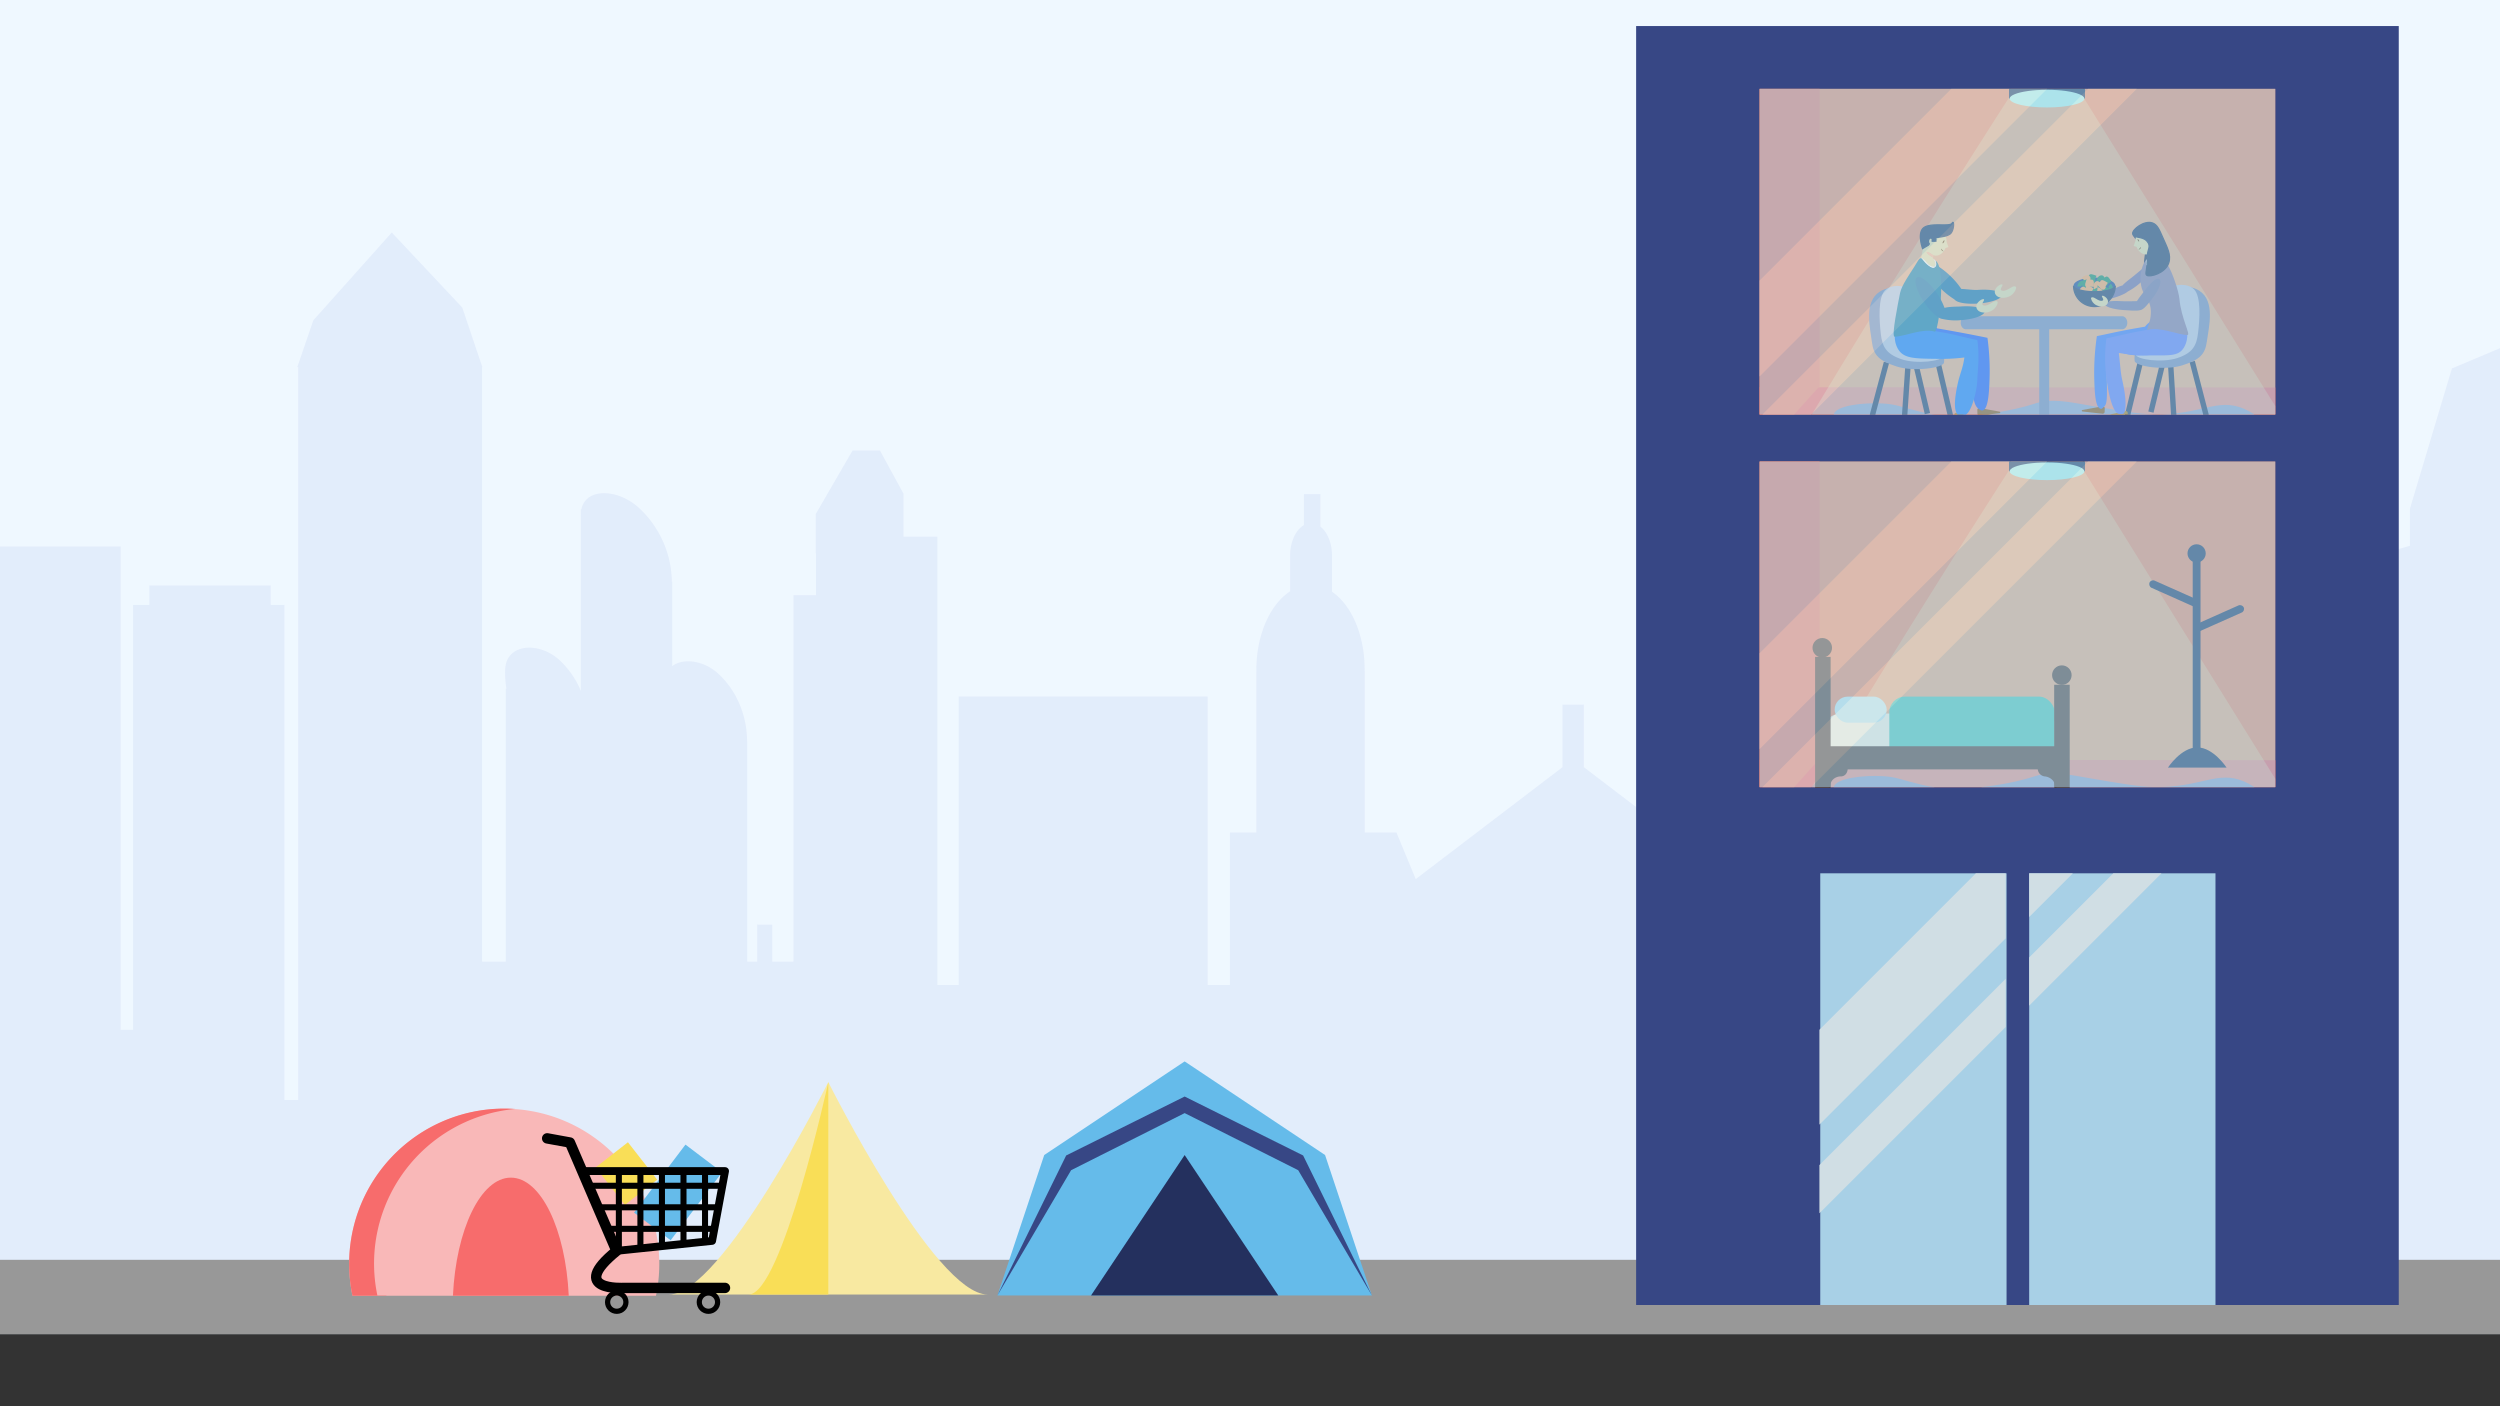 <svg xmlns="http://www.w3.org/2000/svg" xmlns:xlink="http://www.w3.org/1999/xlink" width="1920" height="1080" viewBox="0 0 1920 1080">
  <rect x="0" y="0" width="1920" height="1080" fill="#808080" stroke="none"/>
  <defs>
    <clipPath id="clip-path">
      <path id="路径_10" data-name="路径 10" d="M447.164,899.327H556.858L546.92,952.96l-73.509,7.662Z" fill="none"/>
    </clipPath>
    <clipPath id="clip-path-2">
      <rect id="矩形_20" data-name="矩形 20" width="143.072" height="331.534" transform="translate(1558.412 670.703)" fill="none"/>
    </clipPath>
    <clipPath id="clip-path-3">
      <rect id="矩形_24" data-name="矩形 24" width="143.072" height="331.534" transform="translate(1397.31 670.703)" fill="none"/>
    </clipPath>
    <clipPath id="clip-path-4">
      <rect id="矩形_35" data-name="矩形 35" width="396.015" height="250.07" transform="translate(1351.39 354.446)" fill="none"/>
    </clipPath>
    <clipPath id="clip-path-6">
      <rect id="矩形_50" data-name="矩形 50" width="396.015" height="250.07" transform="translate(1351.39 68.236)" fill="none"/>
    </clipPath>
    <clipPath id="clip-housing">
      <rect width="1920" height="1080"/>
    </clipPath>
  </defs>
  <g id="housing" clip-path="url(#clip-housing)">
    <rect width="1920" height="1080" fill="#fff"/>
    <rect id="sky" width="2109" height="1284" transform="translate(-58 -80)" fill="#eff8ff"/>
    <path id="路径_1819" data-name="路径 1819" d="M3605.723,1078.673v-21.067h-11.516v21.067H3588.7v-28.089h-45.561v13.263h-5.507v-13.263h-12.015v13.263h-5.505V999.868h-26.036v35.11h-16.022v9.362h-34.043v-220.7h.167L3420.538,795.2v13.511h-.059V795.442h-2.5V786.08H3397.95v9.362h-2.506v13.265h-5.006v17.947h2.5V934.876c-8.711-5.187-19.794-9.576-32.543-13.347V850.84h5.007V831.333h-11.014V808.706h-21.028v22.627h-11.516V850.84h4.507v62.587c-16.851-3.265-35.052-5.95-53.571-8.326V850.84h-50.566v48.337l-5.006-.558V874.246H3210.7v-7.8H3162.14v7.8h-5.507v17q-2.727-.286-5.507-.531V779.063h.365l-6.424-18.743-31.4-35.151-28.208,30.03-8.049,23.863h.117V890.4q-8.239.484-16.706,1.157a15.077,15.077,0,0,0-7.066.587q-7.807.679-15.78,1.5V838.868c0-.2.018-.4.019-.608,0-.177-.011-.341-.019-.512v-1.733h-.194c-1.784-8.828-14.788-8.349-23.263-.414a41,41,0,0,0-12.951,28.67c0,.21.009.411.022.612h-.162v33.072c-.354.046-.71.1-1.065.143-4.1-2.249-10.34-1.471-15.441,2.132q-15.868,2.272-32.058,4.886V870.346h-9.012V853.672l.107-.1V837.876l-14.753-25.453h-10.936l-9.463,17.351v17.165h-13.518v68.155q-4.281.788-8.566,1.588v-5.763h-99.63v25.355q-9.833,1.992-19.532,3.962V901.31c.006-.324.016-.647.016-.972,0-14.219-5.581-26.4-13.512-31.533V854.59c0-5.65-2.3-10.448-5.524-12.274V829.9h-6.591v12.993c-2.758,2.141-4.661,6.567-4.661,11.7v14.4c-7.755,5.248-13.142,17.35-13.046,31.352,0,.1,0,.192,0,.289h-.042v48.337c-18.364,3.653-36.1,7.1-53,10.2L2645.031,939.2V914.135h-8.54V939.2l-41.912,31.961q-11.265,1.3-21.322,2.032L2570,965.327h-12.686v-64.7h-.038c0-.1,0-.192,0-.289.1-14-5.292-26.1-13.048-31.352v-14.4c0-5.131-1.9-9.557-4.659-11.7V829.9h-6.592v12.417c-3.219,1.826-5.523,6.624-5.523,12.274v14.215c-7.933,5.131-13.512,17.314-13.512,31.533,0,.228.008.456.012.684v64.309h-10.579v2.641q-10.638-1.309-22.165-2.169V827.455h.018L2451.891,712.7l-48-14.066-23.432,107.728.117.033V965.147c-22.507,1.021-45.858,2.694-69.59,4.9V852.085l-5.173-1.5V835.609l-.059-.017L2289,779.583l-49.222-20.746-.006-.027-.007.022-.132-.055.055.281-20.431,60.572h32.533l0-.025.085.026h-32.5v15.6h-6.009V981.691q-7.781,1.117-15.52,2.287V917.16h-6.009v-11.7h-7.509V894.535h-28.539v10.923h-9.011v11.7h-7.509v76.491q-12.424,2.226-24.532,4.545V965.535h-6.509V946.029H2075.18v60.161c-18.6,3.965-36.26,8.034-52.649,12.132-47.6,11.9-104.6,13.93-162.538,10.372V957.367H1745.687v58.083q-6.774-1.111-13.447-2.277V936.411h-32.658V915.453h-68.2V779.229h-63.4v37.423H1555.5V936.411h-9.6V915.453h-37.462V723.841h-14.406V701.39h-17.292V680.432h-54.75V701.39h-14.407v22.452H1396.05v297.9h-29.777V566.661h-11.527V536.724H1292.4l.165-.049-.009.046h62.418l-39.2-116.211.107-.538-.253.107-.015-.043-.01.054-94.438,39.8L1189,567.347l-.113.033v28.731l-9.923,2.88V830.125h-87.409V940.9h-12.487V900.484h-21.132V940.9h-12.486V511.337l.224-.064-44.954-206.68-92.085,26.986L852.35,551.737h.032V933.416H840.856V904.975h-31V816.26H789.563V692.888c.006-.441.022-.88.022-1.322,0-27.279-10.707-50.653-25.926-60.5V603.8c0-10.838-4.419-20.042-10.6-23.545V556.427H740.417v24.927c-5.294,4.107-8.941,12.6-8.941,22.441v27.622c-14.879,10.068-25.213,33.286-25.031,60.15,0,.187.006.37.006.557h-.072v124.13H682.041l-14.847,35.826-112.723-85.96V718.038H538.087v48.086L425.373,852.079,410.53,816.253H386.188V692.123h-.081c0-.187.006-.37,0-.557.184-26.864-10.15-50.082-25.029-60.15V603.8c0-9.841-3.647-18.335-8.941-22.441V556.427H339.5V580.25c-6.177,3.5-10.6,12.708-10.6,23.545v27.274c-15.219,9.844-25.925,33.218-25.925,60.5,0,.629.02,1.253.03,1.878V816.26h-20.3V933.416H265.531V711.868H74.382V933.416H57.948v-344.3H32.012V556.185l-18.155-33.29H-7.124l-28.3,48.835v30.111l.2.194v31.99h-17.29V915.453h-16.33V887.012H-80.371v28.442h-7.684V746.3h-.114c.056-16.5-5.945-36.84-21.806-51.693-11.118-10.411-27.013-12.673-35.71-6.064V623.546H-146c.025-.385.048-.771.041-1.173A78.642,78.642,0,0,0-170.8,567.366c-16.26-15.225-41.21-16.142-44.63.794h-.375v3.324c-.012.327-.036.645-.033.985,0,.4.025.774.033,1.166v134a67.548,67.548,0,0,0-16.158-23.5c-15.916-14.9-41.644-13.133-41.991,7.506a75.691,75.691,0,0,0,1,14.248h-.479V915.453H-291.69V458.89h.224l-15.44-45.783-54.123-57.614-60.234,67.44-12.329,35.956h.7v562.847h-10.566V641.509h-10.567V626.54h-93.171v14.969h-12.488v414.659h0V967.845h-9.6V596.6H-666.3V922.937h-44.187V895.992h-42.263v26.946H-769.08V596.6h8.644V559.177h-22.092V515.768H-822.87v43.409H-844V596.6h9.6V967.845h-24.973V940.9h-12.488V915.453H-889.15V940.9h-7.683V550.2h4.8V515.768h-9.605V490.316h-4.805V472.355h-38.42v17.962h-4.8v25.452h-.114V489.846l-45.357,54.579h.326v423.42h-65.316V949.883h-30.74V882.522h-49.949V1005.27h-10.564V979.822h-23.052v25.447H-1185V979.822h-87.409v53.892h-10.567V993.3h-22.093v40.419h-73.96v26.946h203.7v68.859h-21.132v127.241H1900.3V1129.52h-38.385v-37.176l93.109,1.82v34.445h-20.007v66.321h1614.1v-66.321H3538.1v-35.891h106.174v-14.044Z" transform="translate(661.912 -176.926)" fill="#566ed1" opacity="0.084"/>
    <g id="street">
      <rect id="矩形_3" data-name="矩形 3" width="2321.932" height="174.22" transform="translate(-207.418 1024.607)" fill="#333"/>
      <rect id="矩形_4" data-name="矩形 4" width="2321.932" height="57.072" transform="translate(-207.418 967.535)" fill="#989898"/>
    </g>
    <g id="组_6" data-name="组 6">
      <path id="路径_2" data-name="路径 2" d="M513.8,994.181c40.782,0,122.344-163.125,122.344-163.125s81.563,163.125,122.344,163.125Z" fill="#f8e9a1"/>
      <path id="路径_3" data-name="路径 3" d="M636.148,831.056s-35.683,163.125-61.172,163.125h61.172Z" fill="#f9de57"/>
    </g>
    <g id="组_7" data-name="组 7">
      <path id="路径_4" data-name="路径 4" d="M766.016,994.911l35.948-107.844,107.844-71.9,107.844,71.9L1053.6,994.911Z" fill="#65bbea"/>
      <path id="路径_5" data-name="路径 5" d="M837.912,994.911l71.9-107.844,71.9,107.844Z" fill="#24305e"/>
      <path id="路径_6" data-name="路径 6" d="M766.016,994.911l52.8-107.511,90.993-45.268L1000.8,887.4l52.8,107.511-56.59-96.194-87.2-43.853-87.2,43.853Z" fill="#374785"/>
    </g>
    <g id="组_8" data-name="组 8">
      <path id="路径_7" data-name="路径 7" d="M503.79,995.127a119.1,119.1,0,1,0-233.088,0Z" fill="#f9b8b8"/>
      <path id="路径_8" data-name="路径 8" d="M436.8,995.127c-2.389-50.987-21.386-90.706-44.471-90.706s-42.082,39.719-44.471,90.706Z" fill="#f76c6c"/>
      <path id="路径_9" data-name="路径 9" d="M289.832,994.937A119.2,119.2,0,0,1,395.645,851.684q-4.162-.289-8.4-.3A119.2,119.2,0,0,0,270.7,995.127H296.77c0-.064,0-.127,0-.19Z" fill="#f76c6c"/>
    </g>
    <g id="组_13" data-name="组 13">
      <rect id="矩形_5" data-name="矩形 5" width="35.253" height="65.469" transform="translate(526.428 879.056) rotate(37.092)" fill="#65bbea"/>
      <rect id="矩形_6" data-name="矩形 6" width="31.476" height="36.512" transform="matrix(0.788, -0.615, 0.615, 0.788, 457.449, 896.605)" fill="#f9de57"/>
      <g id="组_12" data-name="组 12">
        <g id="组_11" data-name="组 11">
          <g id="组_10" data-name="组 10" clip-path="url(#clip-path)">
            <g id="组_9" data-name="组 9">
              <rect id="矩形_7" data-name="矩形 7" width="4.644" height="145.413" transform="translate(472.965 826.784)"/>
              <rect id="矩形_8" data-name="矩形 8" width="4.644" height="145.413" transform="translate(489.509 826.784)"/>
              <rect id="矩形_9" data-name="矩形 9" width="4.644" height="145.413" transform="translate(506.053 826.784)"/>
              <rect id="矩形_10" data-name="矩形 10" width="4.644" height="145.413" transform="translate(522.597 826.784)"/>
              <rect id="矩形_11" data-name="矩形 11" width="4.644" height="145.413" transform="translate(539.141 826.784)"/>
              <rect id="矩形_12" data-name="矩形 12" width="4.644" height="145.413" transform="translate(431.75 946.075) rotate(-90)"/>
              <rect id="矩形_13" data-name="矩形 13" width="4.644" height="145.413" transform="translate(431.75 929.531) rotate(-90)"/>
              <rect id="矩形_14" data-name="矩形 14" width="4.644" height="145.413" transform="translate(431.75 912.987) rotate(-90)"/>
            </g>
          </g>
        </g>
        <path id="路径_11" data-name="路径 11" d="M447.164,899.382H556.858l-9.938,53.633-73.509,7.662Z" fill="none" stroke="#000" stroke-linejoin="round" stroke-width="6"/>
        <circle id="椭圆_1" data-name="椭圆 1" cx="7.041" cy="7.041" r="7.041" transform="translate(466.63 992.994)" stroke-width="4" stroke="#000" stroke-linecap="round" stroke-linejoin="round" fill="none"/>
        <path id="路径_12" data-name="路径 12" d="M556.782,989.125H478.95s-43.544,2.579-5.462-28.372l-35.806-83.294-17.448-3.186" fill="none" stroke="#000" stroke-linecap="round" stroke-linejoin="round" stroke-width="8"/>
        <circle id="椭圆_2" data-name="椭圆 2" cx="7.041" cy="7.041" r="7.041" transform="translate(537.044 992.994)" stroke-width="4" stroke="#000" stroke-linecap="round" stroke-linejoin="round" fill="none"/>
      </g>
    </g>
    <g id="组_69" data-name="组 69">
      <rect id="矩形_15" data-name="矩形 15" width="585.699" height="982.238" transform="translate(1256.548 20)" fill="#374785"/>
      <g id="组_22" data-name="组 22">
        <g id="组_18" data-name="组 18">
          <rect id="矩形_17" data-name="矩形 17" width="143.072" height="331.534" transform="translate(1558.412 670.703)" fill="#a8d0e6"/>
          <g id="组_17" data-name="组 17">
            <g id="组_16" data-name="组 16" clip-path="url(#clip-path-2)">
              <g id="组_15" data-name="组 15">
                <g id="组_14" data-name="组 14">
                  <rect id="矩形_18" data-name="矩形 18" width="581.861" height="51.515" transform="translate(1192.404 997.423) rotate(-45)" fill="#d0dee4"/>
                  <rect id="矩形_19" data-name="矩形 19" width="581.861" height="26.18" transform="translate(1244.356 1049.375) rotate(-45)" fill="#d0dee4"/>
                </g>
              </g>
            </g>
          </g>
        </g>
        <rect id="矩形_21" data-name="矩形 21" width="143.072" height="331.534" transform="translate(1397.957 670.703)" fill="#a8d0e6"/>
        <g id="组_21" data-name="组 21">
          <g id="组_20" data-name="组 20" clip-path="url(#clip-path-3)">
            <g id="组_19" data-name="组 19">
              <rect id="矩形_22" data-name="矩形 22" width="581.861" height="51.515" transform="translate(1638.621 622.411) rotate(135)" fill="#d0dee4"/>
              <rect id="矩形_23" data-name="矩形 23" width="581.861" height="26.18" transform="translate(1672.659 656.449) rotate(135)" fill="#d0dee4"/>
            </g>
          </g>
        </g>
      </g>
      <g id="组_45" data-name="组 45">
        <g id="组_40" data-name="组 40">
          <g id="组_39" data-name="组 39" clip-path="url(#clip-path-4)">
            <g id="组_38" data-name="组 38">
              <rect id="Rectangle_485" data-name="Rectangle 485" width="411.415" height="309.735" transform="translate(1340.054 337.449)" fill="#ed8b65"/>
              <path id="路径_13" data-name="路径 13" d="M1751.469,583.834v63.35H1340.054l-.521-63.616,64.585.042,334.44.214Z" fill="#ed6266"/>
              <path id="路径_14" data-name="路径 14" d="M1751.469,604.608v42.576H1385.3a35.907,35.907,0,0,1-4.573-17.208,33.185,33.185,0,0,1,.819-7.316,33.834,33.834,0,0,1,1.011-3.624c.657-.99,1.325-1.939,1.768-2.669q4.185-6.954,8.385-13.907,5.694-9.434,11.409-18.85,68.211-112.474,139.3-223.218h56.315q69.417,111.715,138.828,223.432,5.475,8.814,10.956,17.635C1750.165,602.507,1750.817,603.56,1751.469,604.608Z" fill="#efffc6" opacity="0.3"/>
              <path id="路径_15" data-name="路径 15" d="M1408.366,604.426c-1.351,6.67,17.2,15.879,29.364,20.336,22.18,8.128,38.3,6.023,73.133,4.693,0,0,36.988-1.412,80.89-.522,36.495.741,38.093,2.636,67.038,2.607,35.742-.035,80.726-.08,83.66-11.993,1.585-6.438-9.4-15.186-18.838-19.293-20.764-9.031-33.107,4.811-69.254,4.172-11.041-.2-22.874-2.216-46.539-6.258-20.367-3.478-32.236-6.5-46.539-1.564-10.5,3.622-53.578,13.825-84.768,6.257-17.349-4.209-19.839-6.168-30.472-6.778C1430.8,595.208,1409.722,597.731,1408.366,604.426Z" fill="#89a2cd"/>
              <path id="Rectangle_485-2" data-name="Rectangle 485" d="M1339.532,647.184l-.276-309.735h58.155V582.826Z" fill="#ed7866"/>
              <path id="路径_16" data-name="路径 16" d="M1886.522,657.091" fill="#ffc78f"/>
              <path id="路径_17" data-name="路径 17" d="M1441.3,546.421a10.2,10.2,0,0,1-2.988-4.469A13.907,13.907,0,0,0,1441.3,546.421Z" fill="#cadaf0"/>
              <path id="路径_18" data-name="路径 18" d="M1443.783,548.5a16.152,16.152,0,0,1-2.393-1.992A24.837,24.837,0,0,0,1443.783,548.5Z" fill="#cadaf0"/>
              <path id="路径_19" data-name="路径 19" d="M1441.818,553.721a10.191,10.191,0,0,1-2.988-4.469A13.883,13.883,0,0,0,1441.818,553.721Z" fill="#cadaf0"/>
              <path id="路径_20" data-name="路径 20" d="M1444.305,555.8a16.206,16.206,0,0,1-2.393-1.991A24.744,24.744,0,0,0,1444.305,555.8Z" fill="#cadaf0"/>
              <ellipse id="椭圆_6" data-name="椭圆 6" cx="26.421" cy="3.389" rx="26.421" ry="3.389" transform="translate(1546.455 355.178)" fill="#005dab"/>
              <g id="组_37" data-name="组 37">
                <rect id="矩形_34" data-name="矩形 34" width="8.91" height="10.95" transform="translate(1567.361 337.449)" fill="#092d5b" stroke="#092d5b" stroke-miterlimit="10" stroke-width="1"/>
                <path id="路径_67" data-name="路径 67" d="M1600.773,355.178v6.779c0-1.236-1.4-2.394-3.839-3.39-4.956-2.028-14.226-3.389-24.84-3.389s-19.884,1.361-24.841,3.389c-2.441,1-3.838,2.154-3.838,3.39v-6.779c0-3.744,12.839-6.779,28.679-6.779S1600.773,351.434,1600.773,355.178Z" fill="#092d5b" stroke="#092d5b" stroke-miterlimit="10" stroke-width="1"/>
                <path id="路径_68" data-name="路径 68" d="M1600.773,361.957c0,3.743-12.839,6.778-28.679,6.778s-28.679-3.035-28.679-6.778c0-1.236,1.4-2.394,3.838-3.39,4.957-2.028,14.227-3.389,24.841-3.389s19.884,1.361,24.84,3.389C1599.376,359.563,1600.773,360.721,1600.773,361.957Z" fill="#b0fff4"/>
              </g>
            </g>
          </g>
          <g id="组_71" data-name="组 71">
            <circle id="椭圆_13" data-name="椭圆 13" cx="7" cy="7" r="7" transform="translate(1680 418)" fill="#092d5b"/>
            <rect id="矩形_70" data-name="矩形 70" width="6" height="161" transform="translate(1684 428)" fill="#092d5b"/>
            <path id="路径_127" data-name="路径 127" d="M22.5,0C34.926,0,45,15.5,45,15.5H0S10.074,0,22.5,0Z" transform="translate(1665 574)" fill="#092d5b"/>
            <rect id="矩形_71" data-name="矩形 71" width="42" height="6" rx="3" transform="matrix(0.914, 0.407, -0.407, 0.914, 1652.036, 444.718)" fill="#092d5b"/>
            <rect id="矩形_72" data-name="矩形 72" width="42" height="6" rx="3" transform="matrix(-0.914, 0.407, -0.407, -0.914, 1724.405, 469.199)" fill="#092d5b"/>
          </g>
          <g id="组_70" data-name="组 70">
            <rect id="矩形_67" data-name="矩形 67" width="181" height="34" rx="14" transform="translate(1400 548)" fill="#fffde6"/>
            <rect id="矩形_68" data-name="矩形 68" width="127" height="53" rx="12" transform="translate(1451 535)" fill="#43ccb7"/>
            <rect id="矩形_64" data-name="矩形 64" width="11.92" height="100.518" transform="translate(1394 504.482)" fill="#463730"/>
            <rect id="矩形_65" data-name="矩形 65" width="175.61" height="17.767" transform="translate(1405.004 573.117)" fill="#463730"/>
            <rect id="矩形_66" data-name="矩形 66" width="11.92" height="79.114" transform="translate(1577.613 525.886)" fill="#463730"/>
            <circle id="椭圆_11" data-name="椭圆 11" cx="7.5" cy="7.5" r="7.5" transform="translate(1392 490)" fill="#463730"/>
            <circle id="椭圆_12" data-name="椭圆 12" cx="7.5" cy="7.5" r="7.5" transform="translate(1576 511)" fill="#463730"/>
            <path id="路径_125" data-name="路径 125" d="M10,0A10.259,10.259,0,0,1,20,10.5c0,2.47-1.588,5.811-5.383,5.794s-7.781,2.771-7.773,6.693C6.859,29.819,0,16.3,0,10.5A10.259,10.259,0,0,1,10,0Z" transform="translate(1399 580)" fill="#463730"/>
            <path id="路径_126" data-name="路径 126" d="M10,0A10.259,10.259,0,0,0,0,10.5a6.059,6.059,0,0,0,5.383,5.794c3.194.167,7.662,2.878,7.653,6.8C13.021,29.926,20,16.3,20,10.5A10.259,10.259,0,0,0,10,0Z" transform="translate(1565 580)" fill="#463730"/>
            <rect id="矩形_69" data-name="矩形 69" width="40" height="20" rx="10" transform="translate(1409 535)" fill="#c5f0f4"/>
          </g>
        </g>
        <g id="组_44" data-name="组 44" opacity="0.57">
          <rect id="矩形_36" data-name="矩形 36" width="396.015" height="250.07" transform="translate(1351.39 354.446)" fill="#a8cee5"/>
          <g id="组_43" data-name="组 43">
            <g id="组_42" data-name="组 42" clip-path="url(#clip-path-4)">
              <g id="组_41" data-name="组 41">
                <rect id="矩形_37" data-name="矩形 37" width="588.048" height="52.062" transform="translate(1626.648 300.025) rotate(135)" fill="#d0dee4"/>
                <rect id="矩形_38" data-name="矩形 38" width="588.048" height="26.458" transform="translate(1661.047 334.425) rotate(135)" fill="#d0dee4"/>
              </g>
            </g>
          </g>
        </g>
      </g>
      <g id="组_68" data-name="组 68">
        <g id="组_63" data-name="组 63">
          <g id="组_62" data-name="组 62" clip-path="url(#clip-path-6)">
            <g id="组_61" data-name="组 61">
              <rect id="Rectangle_485-3" data-name="Rectangle 485" width="411.415" height="309.735" transform="translate(1340.054 51.239)" fill="#ed8b65"/>
              <path id="路径_69" data-name="路径 69" d="M1751.469,297.624v63.35H1340.054l-.521-63.616,64.585.042,334.44.214Z" fill="#ed6266"/>
              <path id="路径_70" data-name="路径 70" d="M1751.469,318.4v42.576H1385.3a35.907,35.907,0,0,1-4.573-17.208,33.184,33.184,0,0,1,.819-7.316,33.768,33.768,0,0,1,1.011-3.624c.657-.99,1.325-1.94,1.768-2.67q4.185-6.953,8.385-13.906,5.694-9.434,11.409-18.85,68.211-112.474,139.3-223.218h56.315q69.417,111.715,138.828,223.432,5.475,8.814,10.956,17.635C1750.165,316.3,1750.817,317.35,1751.469,318.4Z" fill="#efffc6" opacity="0.3"/>
              <path id="路径_71" data-name="路径 71" d="M1408.366,318.216c-1.351,6.67,17.2,15.879,29.364,20.336,22.18,8.128,38.3,6.023,73.133,4.693,0,0,36.988-1.412,80.89-.522,36.495.741,38.093,2.636,67.038,2.607,35.742-.035,80.726-.08,83.66-11.993,1.585-6.438-9.4-15.186-18.838-19.293-20.764-9.031-33.107,4.811-69.254,4.172-11.041-.2-22.874-2.216-46.539-6.258-20.367-3.478-32.236-6.5-46.539-1.564-10.5,3.622-53.578,13.825-84.768,6.257-17.349-4.209-19.839-6.168-30.472-6.778C1430.8,309,1409.722,311.521,1408.366,318.216Z" fill="#89a2cd"/>
              <path id="Rectangle_485-4" data-name="Rectangle 485" d="M1339.532,360.974l-.276-309.735h58.155V296.616Z" fill="#ed7866"/>
              <path id="路径_72" data-name="路径 72" d="M1886.522,370.881" fill="#ffc78f"/>
              <path id="路径_73" data-name="路径 73" d="M1441.3,260.211a10.2,10.2,0,0,1-2.988-4.469A13.907,13.907,0,0,0,1441.3,260.211Z" fill="#cadaf0"/>
              <path id="路径_74" data-name="路径 74" d="M1443.783,262.291a16.156,16.156,0,0,1-2.393-1.992A24.842,24.842,0,0,0,1443.783,262.291Z" fill="#cadaf0"/>
              <path id="路径_75" data-name="路径 75" d="M1441.818,267.511a10.19,10.19,0,0,1-2.988-4.469A13.882,13.882,0,0,0,1441.818,267.511Z" fill="#cadaf0"/>
              <path id="路径_76" data-name="路径 76" d="M1444.305,269.591a16.149,16.149,0,0,1-2.393-1.992A24.6,24.6,0,0,0,1444.305,269.591Z" fill="#cadaf0"/>
              <g id="组_59" data-name="组 59" transform="translate(22 25.683)">
                <g id="组_46" data-name="组 46" transform="translate(1483.831 217.204)">
                  <path id="路径_77" data-name="路径 77" d="M1574.869,236c2.113,0,3.828,1.073,3.828,2.4a.523.523,0,0,1-.006.1h.006v73.588h-.007a.457.457,0,0,1,.007.1c0,1.323-1.716,2.4-3.828,2.4s-3.828-1.073-3.828-2.4a.513.513,0,0,1,.006-.1h-.006V238.491h.006a.512.512,0,0,1-.006-.1C1571.041,237.073,1572.756,236,1574.869,236Z" transform="translate(-1510.744 -232.726)" fill="#6983b7"/>
                  <path id="路径_78" data-name="路径 78" d="M1626.256,237.042c0,2.755-1.747,4.991-3.9,4.991a.963.963,0,0,1-.156-.008v.008H1502.382v-.008a.961.961,0,0,1-.156.008c-2.154,0-3.9-2.236-3.9-4.991s1.747-4.99,3.9-4.99a.961.961,0,0,1,.156.008v-.008H1622.2v.008a.963.963,0,0,1,.156-.008C1624.509,232.052,1626.256,234.288,1626.256,237.042Z" transform="translate(-1498.325 -232.052)" fill="#6983b7"/>
                  <path id="路径_79" data-name="路径 79" d="M1595.336,326.663c0,1.855-.687,3.361-1.532,3.361a.254.254,0,0,1-.061,0v0h-47.07v0a.253.253,0,0,1-.061,0c-.846,0-1.532-1.506-1.532-3.361s.687-3.362,1.532-3.362a.216.216,0,0,1,.061.006V323.3h47.07v.006a.217.217,0,0,1,.061-.006C1594.649,323.3,1595.336,324.807,1595.336,326.663Z" transform="translate(-1506.31 -247.636)" fill="#6983b7"/>
                </g>
                <g id="组_51" data-name="组 51" transform="translate(1413.457 193.918)">
                  <g id="组_47" data-name="组 47" transform="translate(0.343 58.226)">
                    <line id="直线_9" data-name="直线 9" x1="10.996" y2="41.267" transform="translate(2.002 0.534)" fill="#092d5b"/>
                    <rect id="矩形_41" data-name="矩形 41" width="42.707" height="4.147" transform="translate(0 41.268) rotate(-75.084)" fill="#092d5b"/>
                  </g>
                  <g id="组_48" data-name="组 48" transform="translate(24.533 62.599)">
                    <line id="直线_10" data-name="直线 10" x1="3.186" y2="47" transform="translate(2.067 0.14)" fill="#092d5b"/>
                    <rect id="矩形_42" data-name="矩形 42" width="47.108" height="4.146" transform="translate(0 47) rotate(-86.125)" fill="#092d5b"/>
                  </g>
                  <g id="组_49" data-name="组 49" transform="translate(32.108 52.114)">
                    <line id="直线_11" data-name="直线 11" x2="10.66" y2="45.409" transform="translate(2.018 0.474)" fill="#092d5b"/>
                    <rect id="矩形_43" data-name="矩形 43" width="4.146" height="46.643" transform="matrix(0.974, -0.229, 0.229, 0.974, 0, 0.947)" fill="#092d5b"/>
                  </g>
                  <g id="组_50" data-name="组 50" transform="translate(50.773 57.838)">
                    <line id="直线_12" data-name="直线 12" x2="10.66" y2="45.409" transform="translate(2.018 0.474)" fill="#092d5b"/>
                    <rect id="矩形_44" data-name="矩形 44" width="4.146" height="46.643" transform="translate(0 0.947) rotate(-13.211)" fill="#092d5b"/>
                  </g>
                  <path id="路径_80" data-name="路径 80" d="M1421.544,208.673c-12.22,7.985-7.362,27.577-5.894,38.767,1.308,9.98,5.255,14.159,18.848,18.618,13.114,4.3,36.052,1.213,36.52-3.024,1.407-12.728-9.008-7.595-14.079-18.123-5.9-12.248,3.3-19.923-2.336-29.777C1449.548,206.3,1431.579,202.116,1421.544,208.673Z" transform="translate(-1413.457 -204.227)" fill="#6983b7"/>
                  <path id="路径_81" data-name="路径 81" d="M1427.488,207.182c-5.647,5.521-4.6,23-3.376,33.613,1.1,9.461,3.75,15.3,15.8,19.441,11.624,4,31.609,1.57,32.053-2.454.862-7.8-8.594-4.5-12.869-14.522-5.747-13.471,2.589-20.094-2.357-29.408C1452.307,205.5,1434.584,200.245,1427.488,207.182Z" transform="translate(-1415.111 -203.97)" fill="#b9c7e0"/>
                </g>
                <g id="组_56" data-name="组 56" transform="translate(1609.189 193.095)">
                  <g id="组_52" data-name="组 52" transform="translate(50.425 58.331)">
                    <line id="直线_13" data-name="直线 13" x2="10.719" y2="41.388" transform="translate(2.007 0.52)" fill="#092d5b"/>
                    <rect id="矩形_45" data-name="矩形 45" width="4.146" height="42.754" transform="matrix(0.968, -0.251, 0.251, 0.968, 0, 1.039)" fill="#092d5b"/>
                  </g>
                  <g id="组_53" data-name="组 53" transform="translate(33.888 62.511)">
                    <line id="直线_14" data-name="直线 14" x2="2.87" y2="47.03" transform="translate(2.069 0.126)" fill="#092d5b"/>
                    <rect id="矩形_46" data-name="矩形 46" width="4.146" height="47.117" transform="translate(0 0.253) rotate(-3.493)" fill="#092d5b"/>
                  </g>
                  <g id="组_54" data-name="组 54" transform="translate(18.706 51.948)">
                    <line id="直线_15" data-name="直线 15" x1="10.966" y2="45.277" transform="translate(2.014 0.488)" fill="#092d5b"/>
                    <rect id="矩形_47" data-name="矩形 47" width="46.585" height="4.146" transform="matrix(0.235, -0.972, 0.972, 0.235, 0, 45.277)" fill="#092d5b"/>
                  </g>
                  <g id="组_55" data-name="组 55" transform="translate(0 57.454)">
                    <line id="直线_16" data-name="直线 16" x1="10.966" y2="45.277" transform="translate(2.014 0.488)" fill="#092d5b"/>
                    <rect id="矩形_48" data-name="矩形 48" width="46.586" height="4.146" transform="matrix(0.235, -0.972, 0.972, 0.235, 0, 45.277)" fill="#092d5b"/>
                  </g>
                  <path id="路径_82" data-name="路径 82" d="M1709.219,207.845c12.168,8.126,7.177,27.658,5.635,38.83-1.377,9.964-5.352,14.1-18.976,18.394-13.144,4.147-36.062.792-36.5-3.45-1.322-12.742,9.059-7.488,14.2-17.955,5.984-12.177-3.169-19.958,2.537-29.745C1681.229,205.146,1699.228,201.172,1709.219,207.845Z" transform="translate(-1651.168 -203.238)" fill="#6983b7"/>
                  <path id="路径_83" data-name="路径 83" d="M1705.1,206.3c5.61,5.586,4.45,23.055,3.149,33.647-1.159,9.447-3.853,15.251-15.931,19.254-11.652,3.862-31.622,1.2-32.039-2.828-.81-7.8,8.625-4.4,12.967-14.369,5.839-13.4-2.454-20.12,2.555-29.375C1680.3,204.331,1698.054,199.282,1705.1,206.3Z" transform="translate(-1651.335 -202.978)" fill="#b9c7e0"/>
                </g>
                <g id="组_57" data-name="组 57" transform="translate(1432.321 145.112)">
                  <path id="路径_84" data-name="路径 84" d="M1515.409,317.021l15.464,2.809a.586.586,0,0,1-.039,1.159L1515.5,322.7a1.552,1.552,0,0,1-1.723-1.513l-.049-2.742A1.424,1.424,0,0,1,1515.409,317.021Z" transform="translate(-1449.446 -174.468)" fill="#804700"/>
                  <path id="路径_85" data-name="路径 85" d="M1511.842,280.05c-.279,8.777-.756,23.856-5.293,24.871-1.252.28-2.387-.607-3.257-1.286-2.467-1.928-4.838-5.947-4.478-23.371.093-4.5.382-10.582,1.222-17.8a150.654,150.654,0,0,1-22.677,1.449c-14.609-.168-22-.362-26.178-5.737-4.4-5.663-4.921-16.18,0-20.584,4.094-3.663,10.619-1.9,11.635-1.625a16.823,16.823,0,0,1,8.713,5.935q5.009.852,10.064,1.758,14.557,2.611,28.62,5.511A185.9,185.9,0,0,1,1511.842,280.05Z" transform="translate(-1438.166 -160.516)" fill="#004eff"/>
                  <path id="路径_86" data-name="路径 86" d="M1524.5,207.254c.218,2.887-7.779,5.846-17.861,6.608-8.45.639-15.68-.467-17.928-2.542a10.54,10.54,0,0,0-1.546-1.224,57.309,57.309,0,0,1-9.814-8c-7.962-7.962-12.516-16.321-10.17-18.668s10.7,2.207,18.669,10.173a58.964,58.964,0,0,1,7.509,9.051c4.041.164,9.747.966,12.49.756C1515.93,202.644,1524.281,204.367,1524.5,207.254Z" transform="translate(-1441.391 -151.55)" fill="#0066a0"/>
                  <path id="路径_87" data-name="路径 87" d="M1482.62,166.249l-2.279.708c-1.346,3.443-4.134,5.809-7.356,5.809a6.5,6.5,0,0,1-1.819-.258l-.037.187c-.4-.342-.866-.7-1.38-1.057-1.8-1.246-3.479-1.94-3.747-1.556s.978,1.709,2.781,2.953a15.371,15.371,0,0,0,2.04,1.207l-.108.544a6.9,6.9,0,0,1,1.031,1.366l.009.014a5.874,5.874,0,0,1,.85,3.6v0a2.3,2.3,0,0,1-1.037,1.74,1.832,1.832,0,0,1-.615.221,3.979,3.979,0,0,1-3.366-1.681l0,0c-.062-.07-.119-.144-.178-.218l-.1-.02-1.788-.354c-.771-.842-.89-1.357-2.732-3.29-.473-.5-.94-.964-1.2-1.286.028-.15.046-.244.048-.255s.014-.068.028-.147c.2-1.041,1.386-7.033,1.434-7.28l2.182-1.3.81-.482,1.235-.736.615-.887a3.191,3.191,0,0,1-.615-1.966c0-1.409.762-2.551,1.7-2.551a1.427,1.427,0,0,1,1.134.652v1.785h2.834v-2.839a42.075,42.075,0,0,0,7.4-1.168,12.868,12.868,0,0,1,.822,4.574Z" transform="translate(-1440.539 -147.263)" fill="#eae0a5"/>
                  <path id="路径_88" data-name="路径 88" d="M1483.647,154.123a11.136,11.136,0,0,1-3.372,1.434,42.072,42.072,0,0,1-7.4,1.168v2.839h-2.834v-1.785a1.427,1.427,0,0,0-1.134-.652c-.938,0-1.7,1.142-1.7,2.551a3.192,3.192,0,0,0,.615,1.966l-.615.887-1.235.736-.81.482-2.182,1.3-.306.184s-4.533-12.31,1.133-16.212,19.836-.3,21.536-3.3S1487.047,151.722,1483.647,154.123Z" transform="translate(-1440.434 -145.112)" fill="#092d5b" stroke="#092d5b" stroke-miterlimit="10" stroke-width="1"/>
                  <ellipse id="椭圆_7" data-name="椭圆 7" cx="1.298" cy="0.433" rx="1.298" ry="0.433" transform="translate(37.277 15.823) rotate(-60)" fill="#563200"/>
                  <path id="路径_89" data-name="路径 89" d="M1480.118,169.375a2.2,2.2,0,0,0,1.983,2.129Z" transform="translate(-1443.705 -149.256)" fill="#563200"/>
                  <path id="路径_90" data-name="路径 90" d="M1472.032,175.222l-.306,1.547a15.38,15.38,0,0,1-2.04-1.207c-1.8-1.244-3.047-2.567-2.78-2.953s1.945.309,3.747,1.556C1471.165,174.52,1471.63,174.88,1472.032,175.222Z" transform="translate(-1441.443 -149.79)" fill="#ffb690"/>
                  <path id="路径_91" data-name="路径 91" d="M1473.453,183.441a3.151,3.151,0,0,1-1.444,1.983c-2.336,1.164-6.133-2.343-6.352-2.551-.151-.142-.28-.272-.393-.394-.785-.842-1.339-1.357-3.216-3.289-.483-.5-.527-.1-.8-.422-.176-.206-.274-.328-.229-.388s.283-.481.433-.432a3.9,3.9,0,0,1,.865.432c2,1.173,2.593,2.23,3.912,3.644a9.947,9.947,0,0,0,.852.81c.093.08.191.159.286.239l0,0a7.24,7.24,0,0,0,3.43,1.68,1.525,1.525,0,0,0,.915-.181,2.148,2.148,0,0,0,.768-1.779v0a5.142,5.142,0,0,0-.191-1.618,13,13,0,0,0-1.3-2.551c.056-.059.079.131.616.553a5.229,5.229,0,0,1,1.262,1.431A3.723,3.723,0,0,1,1473.453,183.441Z" transform="translate(-1440.443 -150.719)" fill="#fff"/>
                  <path id="路径_92" data-name="路径 92" d="M1494.147,321.466l15.375,3.262a.586.586,0,0,1-.074,1.158l-15.374,1.263a1.551,1.551,0,0,1-1.678-1.564l.031-2.741A1.424,1.424,0,0,1,1494.147,321.466Z" transform="translate(-1445.802 -175.225)" fill="#aa7300"/>
                  <path id="路径_93" data-name="路径 93" d="M1535.085,202.523c-1.7,0-7.137,3.809-4.534,7.934,1.917,3.038,7.727,3.045,11.335.85,3.414-2.076,4.909-6.143,4.251-6.8-2.267-2.267-6.759,4.036-10.768,2.833C1532.535,206.49,1537.635,202.523,1535.085,202.523Z" transform="translate(-1452.2 -154.917)" fill="#eae0a5"/>
                  <path id="路径_94" data-name="路径 94" d="M1500.638,281.809c-.3,8.85-4.7,25.784-9.513,26.808-1.33.283-4.265.686-5.188,0-2.62-1.944-3.951-8.387,0-25.511,1.3-5.621,3.865-11.32,4.756-18.593a145.965,145.965,0,0,1-21.922,1.029c-15.515-.169-23.364-.364-27.8-5.785-4.675-5.709-5.226-16.315,0-20.754,4.348-3.693,11.278-1.915,12.358-1.639a17.861,17.861,0,0,1,9.253,5.984q5.32.858,10.689,1.773c10.306,1.755,17.413,4.042,27.37,5.989C1502.482,264.052,1500.889,274.281,1500.638,281.809Z" transform="translate(-1436.385 -160.753)" fill="#07f"/>
                  <path id="路径_95" data-name="路径 95" d="M1457.316,178.252c-1.375-.459-3.026,3.042-5.383,6.8-3.489,5.562-9.635,14.169-10.768,19.836-1.623,8.115-6.816,33.64-4.266,33.64,7.455,0,21.538-6.7,30.9-3.886,2.834.85,9.163-48.252.662-54.486-.111-.082,1.545,3.508-.378,5.18-1.595,1.386-3.047.568-5.384-1.417C1459.177,180.926,1458.167,178.534,1457.316,178.252Z" transform="translate(-1436.206 -150.765)" fill="#0074a0"/>
                  <path id="路径_96" data-name="路径 96" d="M1509.443,222.209c.219,2.887-7.778,5.846-17.86,6.608a45.122,45.122,0,0,1-14.443-.9c-3.318-.278-9.071-5.392-14.021-12.757-5.848-8.7-8.362-17.254-5.613-19.1s9.717,3.712,15.565,12.414a49.063,49.063,0,0,1,5.65,10.927c4.131-1.048,10.139-.9,12.072-1.043C1500.874,217.6,1509.225,219.322,1509.443,222.209Z" transform="translate(-1439.653 -153.753)" fill="#0066a0"/>
                  <path id="路径_97" data-name="路径 97" d="M1518,216.192c-1.7,0-7.136,3.809-4.534,7.934,1.917,3.038,7.727,3.045,11.335.85,3.414-2.076,4.908-6.143,4.25-6.8-2.267-2.267-6.76,4.036-10.768,2.833C1515.448,220.159,1520.549,216.192,1518,216.192Z" transform="translate(-1449.282 -157.251)" fill="#eae0a5"/>
                </g>
                <g id="组_58" data-name="组 58" transform="translate(1570.512 145.128)">
                  <path id="路径_98" data-name="路径 98" d="M1657.607,154.252c.432,3.892,3.621,5.043,7.35,9.08,3.895,4.215,1.094,8.446,1.3,13.836.35,9.265-2.175,10.534-.433,11.675,2.472,1.618,14.258-1.584,16.863-9.513,2.057-6.26-1.3-11.962-4.755-19.89-2.66-6.095-4.169-9.553-7.783-10.81C1663.913,146.463,1657.241,150.96,1657.607,154.252Z" transform="translate(-1612.207 -145.632)" fill="#0a224b"/>
                  <path id="路径_99" data-name="路径 99" d="M1626.4,315.457l-15.465,2.809a.587.587,0,0,0,.04,1.16l15.33,1.713a1.552,1.552,0,0,0,1.723-1.514l.05-2.741A1.424,1.424,0,0,0,1626.4,315.457Z" transform="translate(-1604.156 -174.217)" fill="#804700"/>
                  <path id="路径_100" data-name="路径 100" d="M1621.937,278.486c.279,8.777.324,23.857,4.86,24.871,1.252.28,1.522-.607,2.392-1.287,2.467-1.928,2.79-4.639,2.431-22.063-.093-4.5.406-16.136-.433-23.348,5.471.768,14.534,5.8,23.936,5.694,14.608-.168,22-.362,26.177-5.738,4.4-5.662,4.922-16.18,0-20.583-4.094-3.663-10.619-1.9-11.636-1.625a16.816,16.816,0,0,0-8.712,5.935q-5.009.852-10.064,1.758c-9.705,1.741-17.516,3.581-26.891,5.51A195.066,195.066,0,0,0,1621.937,278.486Z" transform="translate(-1606.108 -160.265)" fill="#2a71ff"/>
                  <path id="路径_101" data-name="路径 101" d="M1619.022,208.973c-.183,2.061,4.926,3.274,13.307,1.842,5.718-.977,12.332-3.793,14.225-5.273a8.749,8.749,0,0,1,1.3-.874,47.6,47.6,0,0,0,8.261-5.712c6.7-5.683,10.534-11.65,8.559-13.324s-2.846-.873-12.685,7.261c-2.622,2.168-7.191,5.414-8.753,7.432-3.459.865-7.317,3.087-10.377,4.756C1628.1,207.675,1619.206,206.911,1619.022,208.973Z" transform="translate(-1605.619 -151.925)" fill="#6466a0"/>
                  <path id="路径_102" data-name="路径 102" d="M1658.486,165.206l2.278.708c1.347,3.443,4.134,5.809,7.357,5.809a6.509,6.509,0,0,0,1.819-.258l.037.187c.4-.342.867-.7,1.38-1.056,1.8-1.247,3.48-1.941,3.747-1.556s-.978,1.709-2.78,2.953a15.339,15.339,0,0,1-2.041,1.207l.108.544a6.9,6.9,0,0,0-1.031,1.366l-.008.014a5.862,5.862,0,0,0-.85,3.6v0a2.3,2.3,0,0,0,1.036,1.74,1.827,1.827,0,0,0,.615.221,3.98,3.98,0,0,0,3.367-1.68l0,0c.062-.07.119-.144.178-.218l.1-.02,1.789-.354c.77-.842.89-1.357,2.731-3.29.474-.5.941-.963,1.2-1.286-.028-.15-.045-.244-.048-.255s-.014-.068-.028-.147c-.2-1.04-1.385-7.033-1.434-7.28l-2.182-1.3-.811-.482-1.235-.737-.615-.887a3.189,3.189,0,0,0,.615-1.966c0-1.409-.762-2.551-1.7-2.551a1.429,1.429,0,0,0-1.134.652v1.785h-2.833v-2.839a41.97,41.97,0,0,1-7.4-1.168,12.847,12.847,0,0,0-.822,4.574Z" transform="translate(-1612.359 -147.101)" fill="#eae0a5"/>
                  <ellipse id="椭圆_8" data-name="椭圆 8" cx="0.364" cy="1.093" rx="0.364" ry="1.093" transform="translate(48.898 12.989) rotate(-30)" fill="#563200"/>
                  <path id="路径_103" data-name="路径 103" d="M1664.911,167.81a2.2,2.2,0,0,1-1.984,2.13Z" transform="translate(-1613.118 -149.005)" fill="#563200"/>
                  <path id="路径_104" data-name="路径 104" d="M1672.343,173.658l.306,1.547A15.431,15.431,0,0,0,1674.69,174c1.8-1.244,3.046-2.567,2.78-2.953s-1.944.309-3.746,1.556A17.179,17.179,0,0,0,1672.343,173.658Z" transform="translate(-1614.726 -149.539)" fill="#ffb690"/>
                  <path id="路径_105" data-name="路径 105" d="M1669.4,182.3a3.155,3.155,0,0,0,1.417,1.983c2.293,1.165,6.018-2.343,6.234-2.551.148-.141.275-.272.386-.394.77-.841.89-1.357,2.731-3.29.474-.5.941-.964,1.2-1.286.173-.207.258-.355.213-.414s-.142-.037-.289.011a6.6,6.6,0,0,0-1.128.556c-1.964,1.173-2.389,2.553-3.683,3.967a10,10,0,0,1-.837.811c-.09.079-.187.158-.28.238l0,0a7.053,7.053,0,0,1-3.367,1.681,1.478,1.478,0,0,1-.9-.182,2.163,2.163,0,0,1-.754-1.779v0a5.22,5.22,0,0,1,.187-1.618,7.333,7.333,0,0,1,1.7-2.55c-.054-.06-.5.13-1.029.552a5.192,5.192,0,0,0-1.238,1.431A3.781,3.781,0,0,0,1669.4,182.3Z" transform="translate(-1614.208 -150.457)" fill="#fff"/>
                  <path id="路径_106" data-name="路径 106" d="M1647.668,319.9l-15.376,3.262a.586.586,0,0,0,.074,1.158l15.374,1.262a1.551,1.551,0,0,0,1.678-1.563l-.031-2.742A1.424,1.424,0,0,0,1647.668,319.9Z" transform="translate(-1607.806 -174.974)" fill="#aa7300"/>
                  <path id="路径_107" data-name="路径 107" d="M1619.049,208.258c1.271,0,5.337,2.849,3.391,5.933-1.434,2.272-5.778,2.277-8.475.636-2.553-1.553-3.671-4.594-3.178-5.086,1.695-1.695,5.054,3.018,8.052,2.119C1620.956,211.225,1617.142,208.258,1619.049,208.258Z" transform="translate(-1604.193 -155.912)" fill="#ffbf90"/>
                  <path id="路径_108" data-name="路径 108" d="M1633.1,280.244c1.125,9.946,4.523,26.217,9.34,27.241,1.33.283,3.309.437,4.063-.432,1.125-1.3,2.655-8.387-1.3-25.511-1.3-5.621-1.7-13.482-2.594-20.754,5.809.775,11.071,2,21.057,1.894,15.516-.17,23.363.932,27.8-4.489,4.675-5.709,5.227-16.315,0-20.754-4.347-3.693-11.278-1.915-12.358-1.639a17.86,17.86,0,0,0-9.253,5.984c-3.547.573-7.11,1.6-10.688,2.206-10.307,1.755-16.117,3.61-26.073,5.556A115.2,115.2,0,0,0,1633.1,280.244Z" transform="translate(-1607.845 -160.502)" fill="#4d77ff"/>
                  <path id="路径_109" data-name="路径 109" d="M1680.538,176.687c1.376-.459,3.026,3.043,5.384,6.8,3.489,5.561,8.3,20.045,8.808,25.8,1.3,14.7,8.776,27.673,6.226,27.673-7.454,0-21.538-6.7-30.9-3.886-1.527.458,7.814-13.842-1.266-25.949-7.125-9.5-3.222-25.015.7-27.891.112-.082-1.639,2.862.284,4.534,1.595,1.386,3.047.567,5.384-1.417C1678.677,179.361,1679.688,176.97,1680.538,176.687Z" transform="translate(-1613.442 -150.514)" fill="#79749f"/>
                  <path id="路径_110" data-name="路径 110" d="M1631.541,216.534c-.177,2.1,6.295,4.256,14.452,4.811,4.687.319,10.008.8,12.785.109,2.685-.2,6.241-4.688,10.247-10.049,4.732-6.335,6.766-12.561,4.542-13.906s-6.565,2.7-11.3,9.038c-2.1,2.812-4.357,5.406-5.869,7.955-3.244.045-8.2.213-9.768.106C1638.475,214.043,1631.718,214.432,1631.541,216.534Z" transform="translate(-1607.757 -154.031)" fill="#636ea0"/>
                  <path id="路径_111" data-name="路径 111" d="M1657.608,153.752c.432,3.892,7.081,1.584,10.81,5.62,3.894,4.215.228,6.717.432,12.107.351,9.265-2.175,13.127-.432,14.268,2.472,1.619,14.258-1.583,16.863-9.513,2.057-6.26-1.3-11.961-4.756-19.89-2.659-6.095-4.168-9.553-7.783-10.81C1666.509,143.369,1657.242,150.46,1657.608,153.752Z" transform="translate(-1612.208 -145.131)" fill="#092d5b" stroke="#092d5b" stroke-miterlimit="10" stroke-width="1"/>
                  <ellipse id="椭圆_9" data-name="椭圆 9" cx="15.998" cy="6.27" rx="15.998" ry="6.27" transform="translate(0 42.346)" fill="#00378b"/>
                  <path id="路径_112" data-name="路径 112" d="M1608.073,203.919c0-.433.865-3.027,2.595-3.027s1.3,5.621,2.595,5.621.764-4.3,1.246-4.314,2.212,3.45,2.212,3.45" transform="translate(-1603.749 -154.654)" fill="none" stroke="#008459" stroke-miterlimit="10" stroke-width="3"/>
                  <path id="路径_113" data-name="路径 113" d="M1634.817,203.227c.333.276,1.78,2.6.677,3.929s-5.157-2.585-5.984-1.586,2.828,3.333,2.527,3.711-4.067-.5-4.067-.5" transform="translate(-1607.147 -155.053)" fill="none" stroke="#008459" stroke-miterlimit="10" stroke-width="3"/>
                  <path id="路径_114" data-name="路径 114" d="M1619.683,202.755c.392-.182,3.11-.485,3.836,1.085s-4.558,3.537-4.014,4.714,4.227-1.113,4.439-.678-2.2,3.455-2.2,3.455" transform="translate(-1605.695 -154.947)" fill="none" stroke="#008459" stroke-miterlimit="10" stroke-width="3"/>
                  <path id="路径_115" data-name="路径 115" d="M1610.452,210.369c-.223-.371-.816-3.041.667-3.93s4,4.153,5.116,3.486-1.559-4.084-1.15-4.341,3.672,1.819,3.672,1.819" transform="translate(-1604.103 -155.452)" fill="none" stroke="#ffa45a" stroke-miterlimit="10" stroke-width="3"/>
                  <path id="路径_116" data-name="路径 116" d="M1624.292,206.884c.431.034,2.949,1.1,2.814,2.824s-5.706.852-5.807,2.144,4.23,1.1,4.2,1.582-3.613,1.935-3.613,1.935" transform="translate(-1606.008 -155.678)" fill="none" stroke="#ffa45a" stroke-miterlimit="10" stroke-width="3"/>
                  <path id="路径_117" data-name="路径 117" d="M1634.855,203.76a16,16,0,0,1-32,0c0,2.554,7.165,4.623,16,4.623S1634.855,206.314,1634.855,203.76Z" transform="translate(-1602.859 -155.144)" fill="#092d5b" stroke="#092d5b" stroke-miterlimit="10" stroke-width="1"/>
                  <path id="路径_118" data-name="路径 118" d="M1627.917,213.025c1.349,0,5.665,3.024,3.6,6.3-1.521,2.412-6.134,2.417-9,.675-2.71-1.648-3.9-4.877-3.374-5.4,1.8-1.8,5.366,3.2,8.548,2.25C1629.941,216.174,1625.892,213.025,1627.917,213.025Z" transform="translate(-1605.62 -156.727)" fill="#eae0a5"/>
                  <path id="路径_119" data-name="路径 119" d="M1614.168,200.576c-.293-.318-1.412-2.813-.139-3.984s4.76,3.26,5.714,2.382-2.35-3.685-2-4.019S1621.7,196,1621.7,196" transform="translate(-1604.665 -153.632)" fill="none" stroke="#008459" stroke-miterlimit="10" stroke-width="3"/>
                  <path id="路径_120" data-name="路径 120" d="M1625.858,199.193c-.046-.43.545-3.1,2.265-3.28s1.875,5.455,3.166,5.32.312-4.36.791-4.42,2.559,3.2,2.559,3.2" transform="translate(-1606.786 -153.803)" fill="none" stroke="#008459" stroke-miterlimit="10" stroke-width="3"/>
                  <path id="路径_121" data-name="路径 121" d="M1623.488,205.154c-.223-.371-.816-3.04.667-3.93s4,4.153,5.116,3.485-1.559-4.084-1.15-4.34,3.672,1.819,3.672,1.819" transform="translate(-1606.33 -154.561)" fill="none" stroke="#ffa45a" stroke-miterlimit="10" stroke-width="3"/>
                  <path id="路径_122" data-name="路径 122" d="M1611.75,197.443c.213-.376,2.244-2.208,3.749-1.356s-1.64,5.53-.512,6.169,2.785-3.369,3.211-3.139.225,4.091.225,4.091" transform="translate(-1604.377 -153.796)" fill="none" stroke="#ffa45a" stroke-miterlimit="10" stroke-width="3"/>
                </g>
              </g>
              <ellipse id="椭圆_10" data-name="椭圆 10" cx="26.421" cy="3.389" rx="26.421" ry="3.389" transform="translate(1546.455 68.968)" fill="#005dab"/>
              <g id="组_60" data-name="组 60">
                <rect id="矩形_49" data-name="矩形 49" width="8.91" height="10.95" transform="translate(1567.361 51.239)" fill="#092d5b" stroke="#092d5b" stroke-miterlimit="10" stroke-width="1"/>
                <path id="路径_123" data-name="路径 123" d="M1600.773,68.968v6.778c0-1.235-1.4-2.393-3.839-3.389-4.956-2.028-14.226-3.389-24.84-3.389s-19.884,1.361-24.841,3.389c-2.441,1-3.838,2.154-3.838,3.389V68.968c0-3.744,12.839-6.779,28.679-6.779S1600.773,65.224,1600.773,68.968Z" fill="#092d5b" stroke="#092d5b" stroke-miterlimit="10" stroke-width="1"/>
                <path id="路径_124" data-name="路径 124" d="M1600.773,75.746c0,3.744-12.839,6.779-28.679,6.779s-28.679-3.035-28.679-6.779c0-1.235,1.4-2.393,3.838-3.389,4.957-2.028,14.227-3.389,24.841-3.389s19.884,1.361,24.84,3.389C1599.376,73.353,1600.773,74.511,1600.773,75.746Z" fill="#b0fff4"/>
              </g>
            </g>
          </g>
        </g>
        <g id="组_67" data-name="组 67" opacity="0.57">
          <rect id="矩形_51" data-name="矩形 51" width="396.015" height="250.07" transform="translate(1351.39 68.236)" fill="#a8cee5"/>
          <g id="组_66" data-name="组 66">
            <g id="组_65" data-name="组 65" clip-path="url(#clip-path-6)">
              <g id="组_64" data-name="组 64">
                <rect id="矩形_52" data-name="矩形 52" width="588.048" height="52.062" transform="translate(1626.648 13.815) rotate(135)" fill="#d0dee4"/>
                <rect id="矩形_53" data-name="矩形 53" width="588.048" height="26.458" transform="translate(1661.047 48.215) rotate(135)" fill="#d0dee4"/>
              </g>
            </g>
          </g>
        </g>
      </g>
    </g>
  </g>
</svg>
